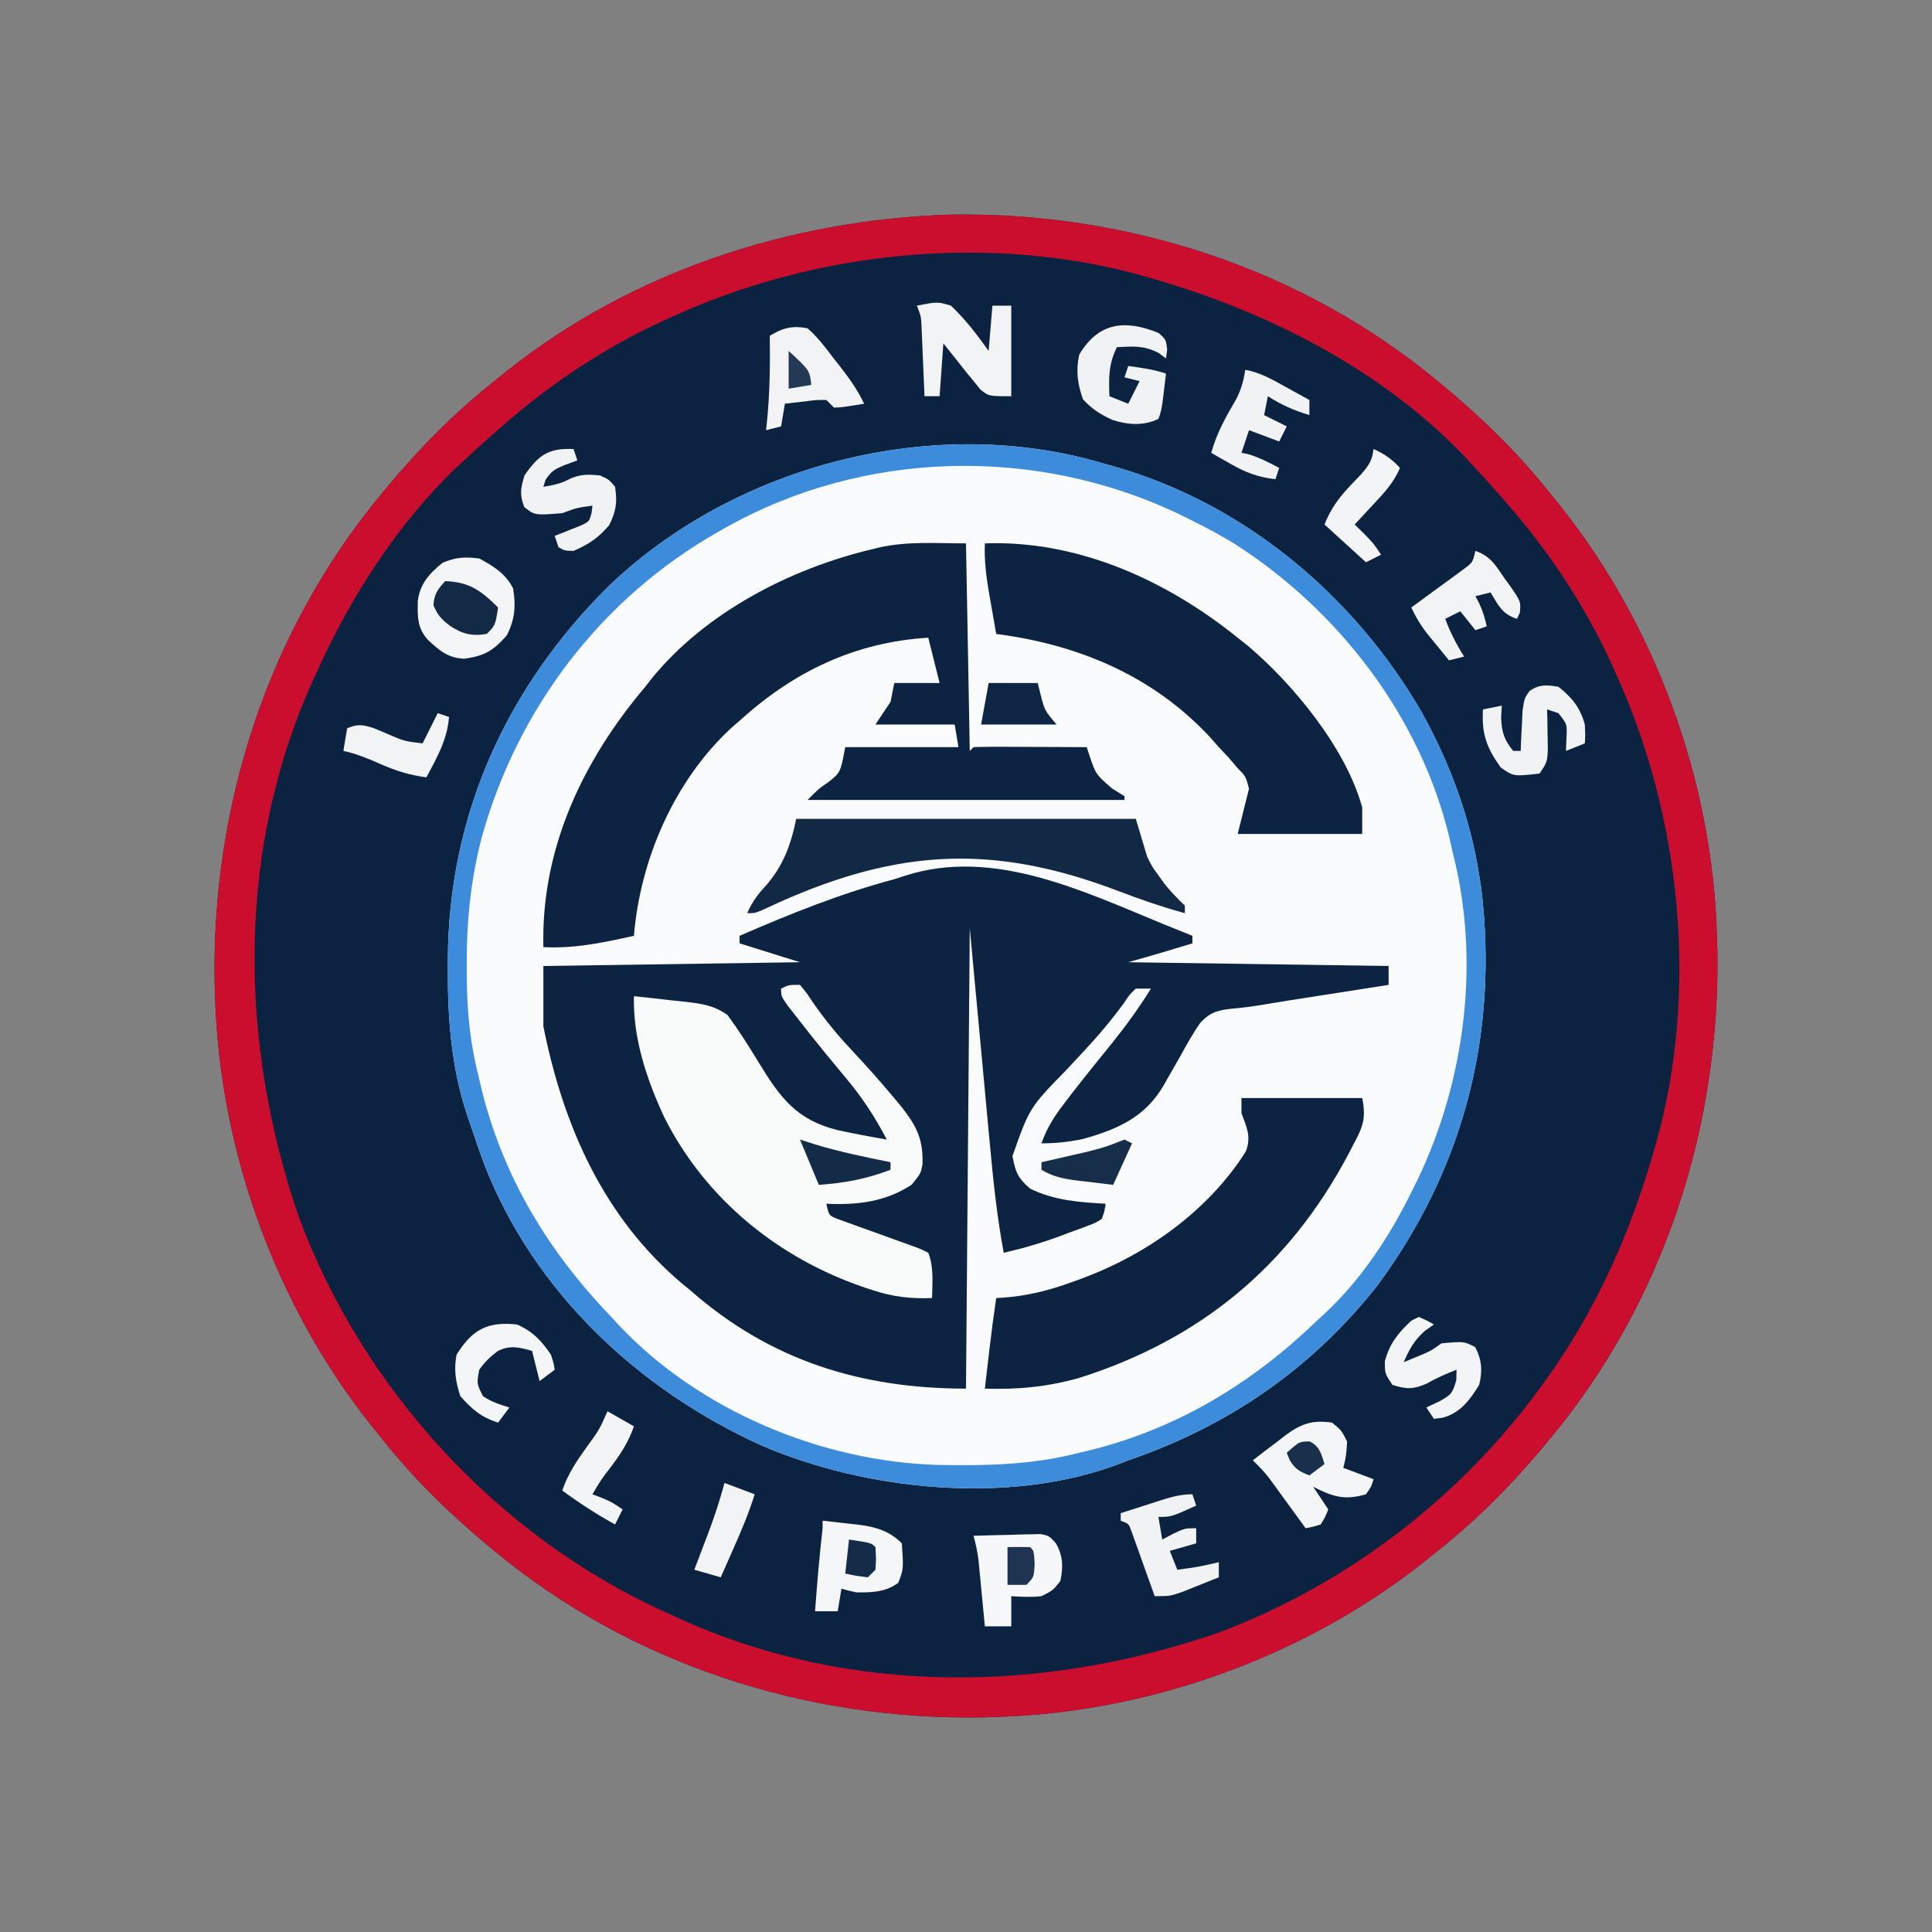 <?xml version="1.0" encoding="UTF-8"?>
<svg version="1.1" xmlns="http://www.w3.org/2000/svg" width="512" height="512">
<rect width="100%" height="100%" fill="#808080" stroke="none"/>
<path d="M0 0 C46.839 -0.803 93.185 14.112 129.375 44.121 C129.968 44.613 130.562 45.105 131.173 45.611 C141.692 54.385 150.839 63.364 159.375 74.121 C160.603 75.641 160.603 75.641 161.855 77.191 C187.277 109.041 202.25 150.424 203.375 191.121 C203.415 192.317 203.455 193.514 203.496 194.746 C204.299 241.586 189.384 287.931 159.375 324.121 C158.637 325.011 158.637 325.011 157.885 325.919 C149.111 336.438 140.132 345.585 129.375 354.121 C128.362 354.94 127.349 355.758 126.305 356.602 C94.455 382.023 53.072 396.996 12.375 398.121 C11.179 398.161 9.982 398.201 8.75 398.242 C-38.089 399.045 -84.435 384.13 -120.625 354.121 C-121.218 353.629 -121.812 353.138 -122.423 352.631 C-132.942 343.857 -142.089 334.879 -150.625 324.121 C-151.444 323.108 -152.262 322.095 -153.105 321.051 C-178.527 289.201 -193.5 247.818 -194.625 207.121 C-194.665 205.925 -194.705 204.729 -194.746 203.496 C-195.549 156.657 -180.634 110.311 -150.625 74.121 C-149.887 73.231 -149.887 73.231 -149.135 72.323 C-140.361 61.804 -131.382 52.657 -120.625 44.121 C-119.612 43.303 -118.599 42.484 -117.555 41.641 C-84.245 15.053 -42.313 1.413 0 0 Z " fill="#0B2341" transform="translate(251.625,56.879)"/>
<path d="M0 0 C0.648 0.182 1.297 0.364 1.965 0.551 C36.617 10.304 65.774 34.768 83.688 65.625 C91.144 78.997 96.693 93.845 99 109 C99.273 110.696 99.273 110.696 99.551 112.426 C104.167 150.926 94.925 186.808 71.852 217.895 C54.449 239.852 32.43 254.956 6 264 C5.218 264.306 4.435 264.611 3.629 264.926 C-25.263 275.908 -63.203 272.097 -91.118 260.089 C-123.742 245.318 -151.333 219.544 -164.552 185.845 C-165.771 182.586 -166.896 179.299 -168 176 C-168.391 174.877 -168.781 173.754 -169.184 172.598 C-173.451 159.7 -174.388 146.767 -174.312 133.25 C-174.31 132.55 -174.308 131.851 -174.306 131.13 C-174.118 93.037 -158.853 59.372 -131.855 32.487 C-98.144 0.068 -45.027 -13.672 0 0 Z " fill="#FAFBFC" transform="translate(293,123)"/>
<path d="M0 0 C2.601 1.067 5.208 2.117 7.821 3.157 C7.821 3.817 7.821 4.477 7.821 5.157 C6.3 5.616 4.779 6.075 3.258 6.532 C2.411 6.788 1.564 7.043 0.692 7.306 C-2.592 8.28 -5.886 9.217 -9.179 10.157 C13.591 10.487 36.361 10.817 59.821 11.157 C59.821 12.807 59.821 14.457 59.821 16.157 C58.722 16.329 57.623 16.5 56.491 16.677 C52.372 17.319 48.253 17.965 44.135 18.611 C42.36 18.889 40.585 19.167 38.81 19.443 C37.951 19.577 37.092 19.711 36.207 19.849 C35.36 19.981 34.512 20.113 33.639 20.249 C31.151 20.643 28.666 21.056 26.181 21.47 C23.64 21.89 21.175 22.214 18.604 22.437 C14.709 22.847 12.639 23.28 9.918 26.198 C8.066 28.879 6.49 31.602 4.946 34.47 C3.867 36.363 2.787 38.255 1.703 40.146 C0.951 41.47 0.951 41.47 0.184 42.821 C-4.708 51.204 -11.928 54.401 -21.113 56.982 C-24.919 57.779 -28.273 58.157 -32.179 58.157 C-30.775 54.147 -28.881 51.152 -26.304 47.782 C-25.507 46.737 -24.709 45.692 -23.886 44.615 C-20.462 40.213 -16.944 35.885 -13.439 31.548 C-9.731 26.93 -6.295 22.2 -3.179 17.157 C-4.499 17.157 -5.819 17.157 -7.179 17.157 C-8.891 18.79 -8.891 18.79 -10.367 21.032 C-12.95 24.552 -15.618 27.862 -18.554 31.095 C-19.691 32.348 -19.691 32.348 -20.851 33.626 C-22.393 35.302 -23.945 36.969 -25.508 38.626 C-35.339 48.698 -35.339 48.698 -39.867 61.532 C-39.066 65.756 -38.451 67.365 -35.179 70.157 C-28.873 73.285 -22.114 73.782 -15.179 74.157 C-15.445 76.042 -15.445 76.042 -16.179 78.157 C-17.818 79.222 -17.818 79.222 -19.933 80.009 C-20.706 80.303 -21.479 80.597 -22.275 80.9 C-23.089 81.191 -23.903 81.482 -24.742 81.782 C-25.529 82.082 -26.316 82.381 -27.127 82.689 C-32.084 84.536 -37.026 85.965 -42.179 87.157 C-44.001 77.419 -45.003 67.652 -45.906 57.798 C-46.043 56.341 -46.18 54.884 -46.317 53.427 C-46.817 48.087 -47.311 42.747 -47.804 37.407 C-49.475 19.464 -49.475 19.464 -51.179 1.157 C-51.509 41.417 -51.839 81.677 -52.179 123.157 C-79.968 123.157 -104.049 115.723 -125.179 97.157 C-125.985 96.495 -126.791 95.832 -127.621 95.15 C-148.362 77.557 -158.948 53.314 -164.179 27.157 C-164.179 21.877 -164.179 16.597 -164.179 11.157 C-141.739 10.827 -119.299 10.497 -96.179 10.157 C-101.459 8.507 -106.739 6.857 -112.179 5.157 C-112.179 4.497 -112.179 3.837 -112.179 3.157 C-98.688 -2.695 -85.395 -8.062 -71.179 -11.843 C-70.204 -12.16 -69.228 -12.477 -68.222 -12.803 C-44.943 -20.234 -21.271 -8.732 0 0 Z " fill="#0C2442" transform="translate(308.179,244.843)"/>
<path d="M0 0 C46.839 -0.803 93.185 14.112 129.375 44.121 C129.968 44.613 130.562 45.105 131.173 45.611 C141.692 54.385 150.839 63.364 159.375 74.121 C160.603 75.641 160.603 75.641 161.855 77.191 C187.277 109.041 202.25 150.424 203.375 191.121 C203.415 192.317 203.455 193.514 203.496 194.746 C204.299 241.586 189.384 287.931 159.375 324.121 C158.637 325.011 158.637 325.011 157.885 325.919 C149.111 336.438 140.132 345.585 129.375 354.121 C128.362 354.94 127.349 355.758 126.305 356.602 C94.455 382.023 53.072 396.996 12.375 398.121 C11.179 398.161 9.982 398.201 8.75 398.242 C-38.089 399.045 -84.435 384.13 -120.625 354.121 C-121.218 353.629 -121.812 353.138 -122.423 352.631 C-132.942 343.857 -142.089 334.879 -150.625 324.121 C-151.444 323.108 -152.262 322.095 -153.105 321.051 C-178.527 289.201 -193.5 247.818 -194.625 207.121 C-194.665 205.925 -194.705 204.729 -194.746 203.496 C-195.549 156.657 -180.634 110.311 -150.625 74.121 C-149.887 73.231 -149.887 73.231 -149.135 72.323 C-140.361 61.804 -131.382 52.657 -120.625 44.121 C-119.612 43.303 -118.599 42.484 -117.555 41.641 C-84.245 15.053 -42.313 1.413 0 0 Z M-73.625 27.121 C-74.281 27.417 -74.938 27.713 -75.614 28.018 C-91.288 35.159 -105.684 44.769 -118.625 56.121 C-119.485 56.871 -120.345 57.622 -121.23 58.395 C-123.725 60.606 -126.183 62.851 -128.625 65.121 C-129.29 65.732 -129.955 66.343 -130.641 66.973 C-146.307 81.939 -158.759 101.464 -167.625 121.121 C-167.927 121.779 -168.23 122.436 -168.542 123.114 C-189.146 168.378 -188.331 219.859 -172.223 266.23 C-155.16 311.533 -119.738 350.122 -75.614 370.224 C-74.957 370.52 -74.301 370.816 -73.625 371.121 C-72.967 371.424 -72.31 371.726 -71.632 372.038 C-26.368 392.642 25.113 391.827 71.484 375.719 C105.268 362.995 135.075 340.194 156.375 311.121 C156.791 310.555 157.207 309.988 157.636 309.405 C170.941 291.019 180.07 270.857 186.375 249.121 C186.645 248.194 186.916 247.266 187.194 246.311 C198.665 205.739 193.877 159.173 176.375 121.121 C176.079 120.465 175.783 119.809 175.478 119.132 C168.337 103.458 158.727 89.062 147.375 76.121 C146.625 75.261 145.875 74.401 145.102 73.516 C142.89 71.021 140.645 68.563 138.375 66.121 C137.764 65.456 137.153 64.791 136.523 64.105 C114.563 41.117 84.519 25.865 54.375 17.121 C52.984 16.716 52.984 16.716 51.565 16.302 C10.992 4.831 -35.573 9.62 -73.625 27.121 Z " fill="#CB0E2D" transform="translate(251.625,56.879)"/>
<path d="M0 0 C0.33 18.15 0.66 36.3 1 55 C1.33 54.67 1.66 54.34 2 54 C4.219 53.912 6.44 53.893 8.66 53.902 C9.657 53.904 9.657 53.904 10.674 53.907 C12.803 53.912 14.933 53.925 17.062 53.938 C18.503 53.943 19.944 53.947 21.385 53.951 C24.923 53.962 28.462 53.979 32 54 C32.174 54.543 32.348 55.087 32.527 55.647 C34.37 61.19 34.37 61.19 38.688 64.938 C39.781 65.618 40.874 66.299 42 67 C42 67.33 42 67.66 42 68 C14.28 68 -13.44 68 -42 68 C-39 65 -39 65 -36.438 63.25 C-33.26 60.709 -33.26 60.709 -32 54 C-22.1 54 -12.2 54 -2 54 C-2.495 51.03 -2.495 51.03 -3 48 C-9.93 48 -16.86 48 -24 48 C-22.68 46.02 -21.36 44.04 -20 42 C-19.67 40.35 -19.34 38.7 -19 37 C-15.04 37 -11.08 37 -7 37 C-7.99 33.04 -8.98 29.08 -10 25 C-29.47 26.18 -45.712 34.007 -60 47 C-60.694 47.601 -61.387 48.201 -62.102 48.82 C-77.261 62.771 -86.337 83.713 -88 104 C-96.04 105.78 -103.71 107.436 -112 107 C-112.652 80.921 -101.566 57.581 -85 38 C-84.483 37.337 -83.966 36.675 -83.434 35.992 C-69.214 18.387 -46.643 6.722 -24.938 1.562 C-24.279 1.398 -23.621 1.234 -22.943 1.065 C-15.133 -0.605 -8.361 0 0 0 Z " fill="#0C2441" transform="translate(256,144)"/>
<path d="M0 0 C0.648 0.182 1.297 0.364 1.965 0.551 C36.617 10.304 65.774 34.768 83.688 65.625 C91.144 78.997 96.693 93.845 99 109 C99.273 110.696 99.273 110.696 99.551 112.426 C104.167 150.926 94.925 186.808 71.852 217.895 C54.449 239.852 32.43 254.956 6 264 C5.218 264.306 4.435 264.611 3.629 264.926 C-25.263 275.908 -63.203 272.097 -91.118 260.089 C-123.742 245.318 -151.333 219.544 -164.552 185.845 C-165.771 182.586 -166.896 179.299 -168 176 C-168.391 174.877 -168.781 173.754 -169.184 172.598 C-173.451 159.7 -174.388 146.767 -174.312 133.25 C-174.31 132.55 -174.308 131.851 -174.306 131.13 C-174.118 93.037 -158.853 59.372 -131.855 32.487 C-98.144 0.068 -45.027 -13.672 0 0 Z M-101 17 C-101.584 17.328 -102.167 17.655 -102.769 17.993 C-133.583 35.512 -155.749 64.637 -165.25 98.625 C-168.249 109.91 -169.367 121.153 -169.312 132.812 C-169.309 134.036 -169.306 135.259 -169.302 136.519 C-169.192 145.704 -168.313 154.111 -166 163 C-165.658 164.458 -165.658 164.458 -165.309 165.945 C-159.508 189.215 -147.486 208.912 -131 226 C-130.272 226.791 -129.543 227.583 -128.793 228.398 C-107.518 250.897 -75.08 264.361 -44.453 265.223 C-31.617 265.444 -19.462 265.242 -7 262 C-6.028 261.772 -5.056 261.544 -4.055 261.309 C19.215 255.508 38.912 243.486 56 227 C56.791 226.272 57.583 225.543 58.398 224.793 C67.921 215.788 75.219 204.712 81 193 C81.513 191.973 82.026 190.945 82.555 189.887 C95.302 163.41 99.365 131.597 92 103 C91.6 101.188 91.6 101.188 91.191 99.34 C83.551 67.045 61.793 38.74 34 21 C30.407 18.827 26.765 16.858 23 15 C21.973 14.487 20.945 13.974 19.887 13.445 C-18.282 -4.931 -64.173 -3.85 -101 17 Z " fill="#3C8CDB" transform="translate(293,123)"/>
<path d="M0 0 C1.656 1.984 1.656 1.984 3.5 4.75 C6.535 9.091 9.751 13.082 13.375 16.938 C17.195 21.017 20.913 25.151 24.5 29.438 C25.294 30.385 26.088 31.332 26.906 32.309 C30.968 37.53 32.711 40.99 32.465 47.629 C32 50 32 50 29.625 52.938 C22.72 57.519 15.08 58.391 7 58 C7.664 61.167 7.664 61.167 10.285 62.151 C11.272 62.506 12.26 62.861 13.277 63.227 C14.348 63.618 15.418 64.01 16.521 64.414 C18.212 65.013 18.212 65.013 19.938 65.625 C22.155 66.429 24.373 67.234 26.59 68.039 C27.578 68.392 28.567 68.745 29.586 69.108 C32 70 32 70 34 71 C35.518 74.796 35.067 78.988 35 83 C29.404 83.205 24.72 82.701 19.375 80.938 C18.343 80.603 18.343 80.603 17.29 80.261 C-5.653 72.515 -25.029 56.827 -35.97 35.071 C-40.612 25.053 -44.298 14.128 -44 3 C-40.433 3.36 -36.873 3.77 -33.312 4.188 C-32.305 4.289 -31.298 4.39 -30.26 4.494 C-25.876 5.029 -22.809 5.423 -19.172 8.016 C-16.215 12.079 -13.54 16.265 -10.938 20.562 C-5.36 29.746 -0.956 35.78 9.881 38.466 C14.233 39.429 18.609 40.236 23 41 C19.824 34.852 16.277 29.526 11.812 24.25 C10.668 22.868 9.525 21.485 8.383 20.102 C7.817 19.419 7.252 18.736 6.669 18.032 C4.125 14.935 1.644 11.792 -0.812 8.625 C-2.029 7.067 -2.029 7.067 -3.27 5.477 C-5 3 -5 3 -5 1 C-3 0 -3 0 0 0 Z " fill="#F9FAFA" transform="translate(212,261)"/>
<path d="M0 0 C10.56 0 21.12 0 32 0 C33.128 5.64 32.061 7.839 29.5 12.625 C29.131 13.334 28.762 14.042 28.383 14.772 C12.595 44.689 -11.137 64.126 -43.203 74.223 C-51.526 76.536 -59.375 77.3 -68 77 C-67.689 74.312 -67.376 71.625 -67.062 68.938 C-66.975 68.185 -66.888 67.433 -66.799 66.658 C-66.265 62.094 -65.67 57.546 -65 53 C-64.393 52.965 -63.787 52.93 -63.162 52.893 C-56.72 52.401 -51.116 51.026 -45.062 48.812 C-43.753 48.341 -43.753 48.341 -42.417 47.859 C-25.144 41.483 -8.855 29.956 1.148 14.168 C2.663 10.311 1.415 7.796 0 4 C0 2.68 0 1.36 0 0 Z " fill="#0C2441" transform="translate(329,291)"/>
<path d="M0 0 C24.649 -0.89 48.095 9.763 67 25 C67.887 25.705 68.774 26.41 69.688 27.137 C81.842 37.411 95.8 54.47 100 70 C100 72.31 100 74.62 100 77 C89.11 77 78.22 77 67 77 C67.99 73.04 68.98 69.08 70 65 C69.131 61.737 69.131 61.737 66.875 59.438 C66.112 58.542 65.349 57.646 64.562 56.723 C63.294 55.375 63.294 55.375 62 54 C61.175 53.071 60.35 52.141 59.5 51.184 C44.396 35.023 24.683 26.809 3 24 C2.494 21.126 1.995 18.251 1.5 15.375 C1.357 14.567 1.214 13.759 1.066 12.926 C0.321 8.561 -0.173 4.448 0 0 Z " fill="#0C2441" transform="translate(261,144)"/>
<path d="M0 0 C29.7 0 59.4 0 90 0 C90.99 3.3 91.98 6.6 93 10 C94.355 12.75 94.355 12.75 95.938 14.875 C96.454 15.606 96.971 16.337 97.504 17.09 C99.183 19.233 101.039 21.115 103 23 C103 23.66 103 24.32 103 25 C96.932 23.337 91.058 21.309 85.188 19.062 C52.531 6.649 27.29 7.921 -4.475 22.105 C-6.034 22.812 -7.591 23.525 -9.144 24.246 C-11 25 -11 25 -13 25 C-11.699 22.144 -10.284 20.078 -8.125 17.812 C-3.475 12.526 -1.369 6.843 0 0 Z " fill="#122946" transform="translate(211,217)"/>
<path d="M0 0 C3.782 2.036 7.095 4.085 9 8 C9.731 12.719 9.462 16.077 7.312 20.375 C3.743 24.426 1.511 25.781 -3.875 26.562 C-8.254 26.421 -10.552 24.432 -13.652 21.508 C-16.482 18.342 -16.334 15.4 -16.281 11.32 C-15.719 6.681 -13.199 3.972 -9.688 1.125 C-6.161 -0.351 -3.796 -0.466 0 0 Z " fill="#F4F5F7" transform="translate(127,148)"/>
<path d="M0 0 C2.5 2.062 2.5 2.062 4 5 C3.75 8.812 3.75 8.812 3 12 C5.64 12.99 8.28 13.98 11 15 C10.438 16.938 10.438 16.938 9 19 C3.262 20.688 0.09 19.597 -5 17 C-3.02 19.97 -3.02 19.97 -1 23 C-1.75 24.938 -1.75 24.938 -3 27 C-5.078 27.629 -5.078 27.629 -7 28 C-7.759 26.952 -8.519 25.904 -9.301 24.824 C-10.305 23.445 -11.308 22.066 -12.312 20.688 C-13.062 19.652 -13.062 19.652 -13.826 18.596 C-14.313 17.929 -14.799 17.262 -15.301 16.574 C-15.746 15.962 -16.191 15.349 -16.65 14.718 C-17.994 13.007 -19.431 11.504 -21 10 C-18.826 8.312 -16.639 6.651 -14.438 5 C-13.524 4.285 -13.524 4.285 -12.592 3.555 C-8.327 0.395 -5.483 -0.758 0 0 Z " fill="#F4F5F6" transform="translate(353,377)"/>
<path d="M0 0 C3.271 -0.116 6.541 -0.187 9.812 -0.25 C10.741 -0.284 11.67 -0.317 12.627 -0.352 C13.966 -0.371 13.966 -0.371 15.332 -0.391 C16.565 -0.422 16.565 -0.422 17.823 -0.454 C20 0 20 0 21.762 1.899 C23.735 5.248 23.802 8.236 23 12 C21 14.5 21 14.5 18 16 C15.238 16.306 12.795 16.189 10 16 C10 18.64 10 21.28 10 24 C7.69 24 5.38 24 3 24 C2.917 23.123 2.917 23.123 2.832 22.228 C2.579 19.568 2.321 16.909 2.062 14.25 C1.975 13.33 1.888 12.409 1.799 11.461 C1.712 10.571 1.625 9.682 1.535 8.766 C1.457 7.949 1.378 7.132 1.297 6.29 C1.017 4.129 0.576 2.1 0 0 Z " fill="#F6F7F8" transform="translate(258,407)"/>
<path d="M0 0 C2.398 0.256 4.792 0.53 7.188 0.812 C7.861 0.883 8.535 0.953 9.229 1.025 C13.872 1.592 17.623 2.623 21 6 C21.448 12.835 21.448 12.835 20.062 16.438 C16.768 18.933 13.058 19.035 9 19 C6.715 18.512 6.715 18.512 5 18 C4.67 19.98 4.34 21.96 4 24 C2.02 24 0.04 24 -2 24 C-1.466 16.646 -0.841 9.325 0 2 C0 1.34 0 0.68 0 0 Z " fill="#F5F6F7" transform="translate(218,403)"/>
<path d="M0 0 C5.461 -1.057 5.461 -1.057 9 0 C12.855 3.647 15.926 7.688 19 12 C19.33 8.04 19.66 4.08 20 0 C21.65 0 23.3 0 25 0 C25 7.92 25 15.84 25 24 C19 24 19 24 16.805 22.207 C16.168 21.417 15.531 20.627 14.875 19.812 C14.233 19.035 13.591 18.258 12.93 17.457 C12.293 16.646 11.656 15.835 11 15 C9.68 13.35 8.36 11.7 7 10 C6.67 14.62 6.34 19.24 6 24 C4.68 24 3.36 24 2 24 C1.975 23.38 1.95 22.759 1.924 22.12 C1.808 19.309 1.685 16.498 1.562 13.688 C1.523 12.711 1.484 11.735 1.443 10.729 C1.401 9.791 1.36 8.853 1.316 7.887 C1.28 7.023 1.243 6.159 1.205 5.268 C1.073 2.835 1.073 2.835 0 0 Z " fill="#F2F3F5" transform="translate(243,81)"/>
<path d="M0 0 C2.638 2.285 4.657 4.969 6.75 7.75 C7.614 8.844 7.614 8.844 8.496 9.961 C11.024 13.202 13.25 16.266 15 20 C8.945 20.977 8.945 20.977 7 21 C6.34 20.34 5.68 19.68 5 19 C2.322 18.978 2.322 18.978 -0.625 19.375 C-1.628 19.486 -2.631 19.597 -3.664 19.711 C-4.435 19.806 -5.206 19.902 -6 20 C-6.33 21.98 -6.66 23.96 -7 26 C-8.32 26.33 -9.64 26.66 -11 27 C-10.928 26.368 -10.856 25.737 -10.781 25.086 C-9.981 17.374 -9.898 9.748 -10 2 C-6.549 -0.124 -4.008 -0.77 0 0 Z " fill="#F2F3F4" transform="translate(214,87)"/>
<path d="M0 0 C1.938 1.75 1.938 1.75 2.25 4.438 C2.147 5.201 2.044 5.964 1.938 6.75 C1.278 6.255 0.618 5.76 -0.062 5.25 C-4.029 3.267 -6.666 3.526 -11.062 3.75 C-13.311 8.247 -13.229 11.829 -13.062 16.75 C-10.588 17.74 -10.588 17.74 -8.062 18.75 C-7.072 16.77 -6.082 14.79 -5.062 12.75 C-6.383 12.42 -7.702 12.09 -9.062 11.75 C-8.732 10.76 -8.402 9.77 -8.062 8.75 C-4.593 9.208 -1.389 9.641 1.938 10.75 C0.825 20.284 0.825 20.284 -0.062 22.75 C-3.928 24.683 -8.245 24.344 -12.262 23.031 C-15.445 21.572 -17.689 20.158 -20.062 17.562 C-21.504 13.507 -21.974 9.989 -21.062 5.75 C-15.966 -2.872 -8.895 -3.631 0 0 Z " fill="#F1F2F4" transform="translate(307.062,88.25)"/>
<path d="M0 0 C0.33 0.99 0.66 1.98 1 3 C-0.114 3.413 -1.228 3.825 -2.375 4.25 C-4.993 5.355 -5.835 5.749 -7.438 8.188 C-7.623 8.786 -7.809 9.384 -8 10 C-5.452 9.575 -3.34 9.187 -1.062 7.938 C1.792 6.64 3.898 6.677 7 7 C9.375 8.062 9.375 8.062 11 10 C11.625 14.141 11.284 16.422 9.438 20.188 C6.443 23.643 4.174 25.137 0 27 C-2.375 26.938 -2.375 26.938 -4 26 C-4.33 25.01 -4.66 24.02 -5 23 C-4.362 22.758 -3.724 22.515 -3.066 22.266 C-1.827 21.763 -1.827 21.763 -0.562 21.25 C0.673 20.763 0.673 20.763 1.934 20.266 C4.185 19.181 4.185 19.181 4.785 16.859 C4.856 16.246 4.927 15.632 5 15 C0.87 15.567 0.87 15.567 -3 17 C-10.268 17.577 -10.268 17.577 -13.062 15.375 C-14.354 12.103 -14.026 10.351 -13 7 C-9.29 1.559 -6.607 -0.294 0 0 Z " fill="#F1F2F4" transform="translate(152,119)"/>
<path d="M0 0 C2.125 0.938 2.125 0.938 4 2 C2.855 2.804 2.855 2.804 1.688 3.625 C-1.229 6.202 -2.471 8.458 -4 12 C-2.907 11.546 -1.814 11.092 -0.688 10.625 C-0.073 10.37 0.542 10.115 1.176 9.852 C3.265 8.932 3.265 8.932 6 7 C11.968 6.467 11.968 6.467 14.938 8 C16.722 11.359 16.903 14.388 16 18 C13.51 22.046 10.97 25.48 6.262 26.723 C5.515 26.814 4.769 26.906 4 27 C3.34 26.01 2.68 25.02 2 24 C3.134 23.464 4.269 22.927 5.438 22.375 C8.546 20.633 8.891 20.377 9.938 16.75 C9.958 15.842 9.979 14.935 10 14 C7.201 15.07 4.668 16.191 2.062 17.688 C-1.546 19.234 -3.288 19.181 -7 18 C-9 15 -9 15 -9 11.75 C-7.746 7.047 -5.511 4.297 -2 1 C-1.34 0.67 -0.68 0.34 0 0 Z " fill="#F3F4F5" transform="translate(376,349)"/>
<path d="M0 0 C3.612 2.873 5.773 5.539 7 10 C7.125 12.812 7.125 12.812 7 15 C5.35 15.66 3.7 16.32 2 17 C2.041 15.907 2.083 14.814 2.125 13.688 C2.321 9.911 2.321 9.911 0 7 C-0.99 6.67 -1.98 6.34 -3 6 C-2.977 6.976 -2.954 7.952 -2.93 8.957 C-2.903 10.865 -2.903 10.865 -2.875 12.812 C-2.852 14.077 -2.829 15.342 -2.805 16.645 C-3 20 -3 20 -5 23 C-11.893 23.778 -11.893 23.778 -15.312 21.375 C-19.033 16.138 -20.389 12.491 -20 6 C-18.35 5.67 -16.7 5.34 -15 5 C-15.062 6.052 -15.124 7.104 -15.188 8.188 C-14.992 12.161 -14.433 13.912 -12 17 C-11.34 17 -10.68 17 -10 17 C-9.944 15.536 -9.944 15.536 -9.887 14.043 C-9.821 12.771 -9.755 11.498 -9.688 10.188 C-9.629 8.923 -9.571 7.658 -9.512 6.355 C-9 3 -9 3 -7.637 1.082 C-4.953 -0.692 -3.129 -0.501 0 0 Z " fill="#F1F2F4" transform="translate(413,182)"/>
<path d="M0 0 C3.975 0.698 7.266 2.629 10.75 4.562 C11.352 4.892 11.954 5.221 12.574 5.561 C14.052 6.37 15.526 7.184 17 8 C17 9.32 17 10.64 17 12 C12.947 10.775 9.556 9.301 6 7 C5.67 8.65 5.34 10.3 5 12 C6.98 12.99 8.96 13.98 11 15 C10.34 16.32 9.68 17.64 9 19 C6.36 18.01 3.72 17.02 1 16 C0.34 17.98 -0.32 19.96 -1 22 C-0.464 22.103 0.072 22.206 0.625 22.312 C3.625 23.181 6.238 24.556 9 26 C8.67 26.99 8.34 27.98 8 29 C3.402 28.461 0.132 27.234 -3.875 24.938 C-4.842 24.39 -5.809 23.842 -6.805 23.277 C-7.529 22.856 -8.254 22.434 -9 22 C-7.58 16.746 -5.051 12.357 -2.34 7.684 C-1.036 5.071 -0.421 2.874 0 0 Z " fill="#F1F2F4" transform="translate(330,98)"/>
<path d="M0 0 C4.016 1.339 5.446 3.966 7.75 7.312 C8.174 7.895 8.598 8.477 9.035 9.076 C12.056 13.421 12.056 13.421 11.766 16.418 C11.513 16.94 11.26 17.462 11 18 C7 16.667 6.162 14.504 4 11 C2.68 11.33 1.36 11.66 0 12 C0.309 12.578 0.619 13.155 0.938 13.75 C1.926 15.843 2.517 17.745 3 20 C2.01 20.33 1.02 20.66 0 21 C-1.32 19.35 -2.64 17.7 -4 16 C-5.98 16.99 -5.98 16.99 -8 18 C-6.665 21.594 -5.04 24.755 -3 28 C-4.32 28.33 -5.64 28.66 -7 29 C-8.296 27.42 -9.587 25.836 -10.875 24.25 C-11.954 22.927 -11.954 22.927 -13.055 21.578 C-14.696 19.403 -15.836 17.437 -17 15 C-16.521 14.652 -16.041 14.304 -15.547 13.946 C-13.38 12.367 -11.221 10.778 -9.062 9.188 C-8.308 8.64 -7.553 8.093 -6.775 7.529 C-6.057 6.998 -5.338 6.466 -4.598 5.918 C-3.933 5.431 -3.268 4.944 -2.582 4.442 C-0.723 2.983 -0.723 2.983 0 0 Z " fill="#F1F3F4" transform="translate(391,146)"/>
<path d="M0 0 C0.33 0.99 0.66 1.98 1 3 C-5.625 6 -5.625 6 -9 6 C-8.67 7.98 -8.34 9.96 -8 12 C-6.608 11.258 -6.608 11.258 -5.188 10.5 C-2 9 -2 9 1 9 C1 10.32 1 11.64 1 13 C-1.31 13.66 -3.62 14.32 -6 15 C-5.34 16.65 -4.68 18.3 -4 20 C1.551 19.256 1.551 19.256 7 18 C7 19.32 7 20.64 7 22 C4.92 22.842 2.836 23.673 0.75 24.5 C-0.41 24.964 -1.57 25.428 -2.766 25.906 C-6 27 -6 27 -10 27 C-10.202 26.43 -10.403 25.859 -10.611 25.272 C-11.525 22.699 -12.45 20.131 -13.375 17.562 C-13.692 16.665 -14.009 15.767 -14.336 14.842 C-14.645 13.988 -14.955 13.134 -15.273 12.254 C-15.556 11.463 -15.839 10.672 -16.13 9.858 C-16.852 7.815 -16.852 7.815 -19 7 C-19 6.34 -19 5.68 -19 5 C-16.397 4.161 -13.793 3.329 -11.188 2.5 C-10.081 2.142 -10.081 2.142 -8.951 1.777 C-5.867 0.801 -3.255 0 0 0 Z " fill="#F1F2F4" transform="translate(316,396)"/>
<path d="M0 0 C4.133 1.785 6.476 4.304 9 8 C9.75 10.312 9.75 10.312 10 12 C8.68 12.99 7.36 13.98 6 15 C5.34 12.36 4.68 9.72 4 7 C0.644 6.041 -1.837 5.422 -5.059 7.023 C-7.072 8.554 -8.552 9.925 -10 12 C-10.672 15.712 -10.672 15.712 -9 19 C-6.693 20.549 -4.702 21.165 -2 22 C-2.99 23.32 -3.98 24.64 -5 26 C-9.438 24.605 -11.943 22.481 -15 19 C-16.252 15.245 -16.774 11.883 -16 8 C-11.874 1.36 -7.861 -0.833 0 0 Z " fill="#F4F5F6" transform="translate(137,351)"/>
<path d="M0 0 C2.884 1.293 4.872 2.659 7 5 C5.385 8.899 2.721 11.713 -0.125 14.75 C-0.593 15.257 -1.061 15.763 -1.543 16.285 C-2.691 17.527 -3.845 18.764 -5 20 C-4.216 20.763 -3.433 21.526 -2.625 22.312 C0 25 0 25 2 28 C0.02 28.99 0.02 28.99 -2 30 C-5.63 26.7 -9.26 23.4 -13 20 C-10.671 14.176 -7.514 11.068 -3.215 6.621 C-1.192 4.227 -0.351 3.047 0 0 Z " fill="#F2F4F5" transform="translate(364,119)"/>
<path d="M0 0 C3.465 1.98 3.465 1.98 7 4 C5.569 8.113 3.548 11.214 0.938 14.688 C-1.759 18.203 -1.759 18.203 -4 22 C-2.855 22.433 -2.855 22.433 -1.688 22.875 C1 24 1 24 4 26 C3.34 27.32 2.68 28.64 2 30 C-2.931 27.283 -7.463 24.333 -12 21 C-10.498 16.618 -8.127 13.097 -5.438 9.375 C-2.221 4.966 -2.221 4.966 0 0 Z " fill="#F3F4F5" transform="translate(161,374)"/>
<path d="M0 0 C0.99 0.33 1.98 0.66 3 1 C2.524 7.028 -0.197 11.767 -3 17 C-7.413 16.42 -11.056 15.29 -15.125 13.5 C-18.4 12.066 -21.495 10.738 -25 10 C-24.67 8.02 -24.34 6.04 -24 4 C-21.104 2.812 -19.92 3.025 -16.871 3.996 C-15.738 4.472 -14.605 4.947 -13.438 5.438 C-8.863 7.427 -8.863 7.427 -4 8 C-2.68 5.36 -1.36 2.72 0 0 Z " fill="#F2F3F5" transform="translate(116,189)"/>
<path d="M0 0 C2.64 0.99 5.28 1.98 8 3 C6.452 7.958 4.482 12.638 2.375 17.375 C2.05 18.111 1.725 18.847 1.391 19.605 C0.596 21.405 -0.202 23.203 -1 25 C-3.31 24.34 -5.62 23.68 -8 23 C-7.59 21.926 -7.18 20.852 -6.758 19.746 C-6.213 18.31 -5.669 16.874 -5.125 15.438 C-4.856 14.733 -4.586 14.029 -4.309 13.303 C-2.649 8.912 -1.227 4.531 0 0 Z " fill="#F2F3F5" transform="translate(192,393)"/>
<path d="M0 0 C4.29 0 8.58 0 13 0 C13.268 1.073 13.536 2.145 13.812 3.25 C14.858 7.27 14.858 7.27 18 11 C11.4 11 4.8 11 -2 11 C-1.34 7.37 -0.68 3.74 0 0 Z " fill="#0E2543" transform="translate(262,181)"/>
<path d="M0 0 C6.45 0.263 9.479 2.507 14 7 C13.25 11.75 13.25 11.75 11 14 C6.956 14.658 4.536 14.004 1.188 11.812 C-1.089 10.026 -1.938 9.141 -3.125 6.438 C-2.97 3.411 -2.03 2.192 0 0 Z " fill="#132A47" transform="translate(118,154)"/>
<path d="M0 0 C0.66 0.33 1.32 0.66 2 1 C0.35 4.63 -1.3 8.26 -3 12 C-5.418 11.717 -7.834 11.424 -10.25 11.125 C-10.932 11.046 -11.614 10.968 -12.316 10.887 C-15.907 10.434 -18.893 9.906 -22 8 C-22 7.34 -22 6.68 -22 6 C-20.831 5.734 -19.662 5.469 -18.457 5.195 C-16.909 4.839 -15.361 4.482 -13.812 4.125 C-13.044 3.951 -12.275 3.777 -11.482 3.598 C-8.216 2.841 -5.185 2.076 -2.074 0.805 C-1.39 0.539 -0.705 0.274 0 0 Z " fill="#172E4A" transform="translate(298,302)"/>
<path d="M0 0 C2.042 0.65 2.042 0.65 4.125 1.312 C10.661 3.285 17.314 4.642 24 6 C24 6.66 24 7.32 24 8 C17.625 10.449 11.814 11.52 5 12 C3.35 8.04 1.7 4.08 0 0 Z " fill="#142B48" transform="translate(212,302)"/>
<path d="M0 0 C2 -0.043 4 -0.041 6 0 C7 1 7 1 7.188 4.438 C7 8 7 8 5 10 C3.35 10 1.7 10 0 10 C0 6.7 0 3.4 0 0 Z " fill="#1E3450" transform="translate(267,410)"/>
<path d="M0 0 C5.875 0.875 5.875 0.875 7 2 C7.188 4.938 7.188 4.938 7 8 C6.34 8.66 5.68 9.32 5 10 C1.875 9.625 1.875 9.625 -1 9 C-0.67 6.03 -0.34 3.06 0 0 Z " fill="#152C49" transform="translate(225,408)"/>
<path d="M0 0 C2.669 1.423 3.011 3.191 3.875 6 C2.555 6.99 1.235 7.98 -0.125 9 C-2.747 7.951 -3.919 7.351 -5.375 4.875 C-5.622 4.256 -5.87 3.638 -6.125 3 C-2.765 0 -2.765 0 0 0 Z " fill="#19304C" transform="translate(347.125,382)"/>
<path d="M0 0 C5.571 5.143 5.571 5.143 6 9 C4.02 9.33 2.04 9.66 0 10 C0 6.7 0 3.4 0 0 Z " fill="#233954" transform="translate(209,93)"/>
</svg>
